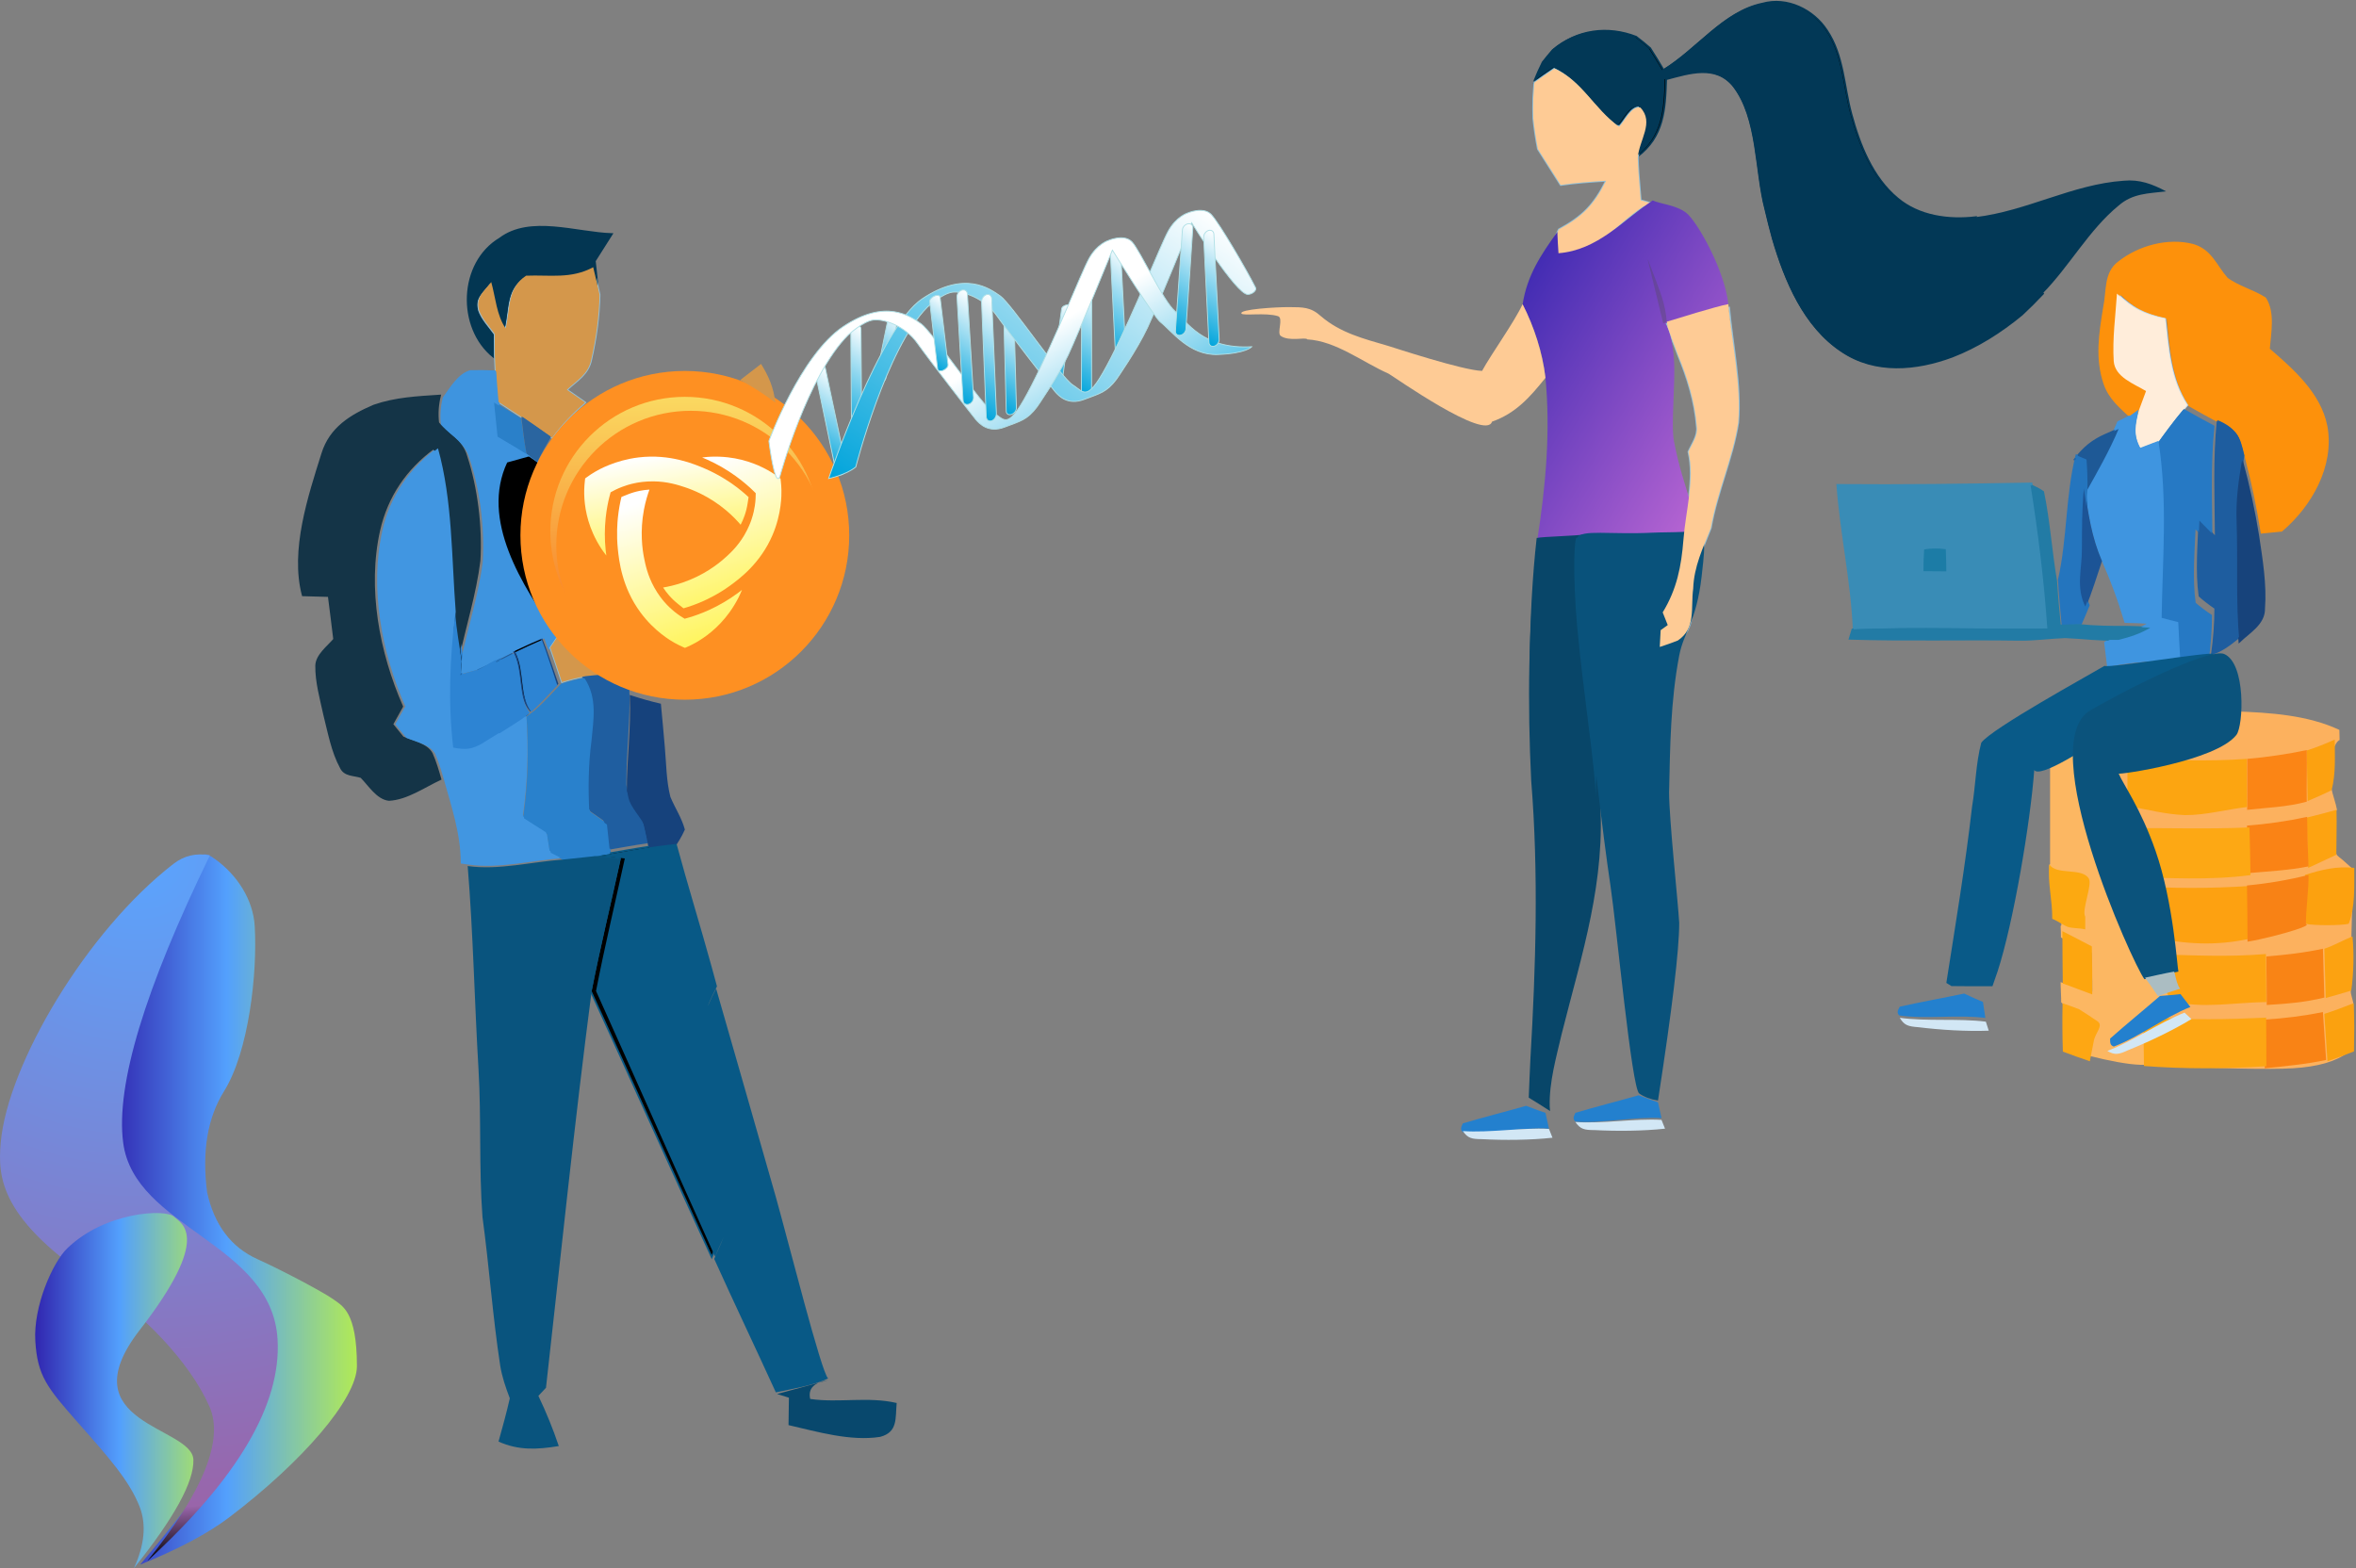 <?xml version="1.0" encoding="UTF-8"?>
<svg width="1340px" height="892px" viewBox="0 0 1340 892" version="1.1" xmlns="http://www.w3.org/2000/svg" xmlns:xlink="http://www.w3.org/1999/xlink">
    <rect x="0" y="0" width="1340" height="892" fill="#808080" stroke="none"/>
    <!-- Generator: Sketch 53.2 (72643) - https://sketchapp.com -->
    <title>Untitled</title>
    <desc>Created with Sketch.</desc>
    <defs>
        <linearGradient x1="50%" y1="0%" x2="50%" y2="100%" id="linearGradient-1">
            <stop stop-color="#FAD961" offset="0%"></stop>
            <stop stop-color="#F76B1C" offset="100%"></stop>
        </linearGradient>
        <linearGradient x1="50%" y1="-408.794%" x2="85.535%" y2="825.438%" id="linearGradient-2">
            <stop stop-color="#FFFFFF" offset="0%"></stop>
            <stop stop-color="#FFF019" offset="100%"></stop>
        </linearGradient>
        <linearGradient x1="50%" y1="1.11022302e-14%" x2="85.535%" y2="134.508%" id="linearGradient-3">
            <stop stop-color="#FFFFFF" offset="0%"></stop>
            <stop stop-color="#FFF019" offset="100%"></stop>
        </linearGradient>
        <linearGradient x1="50%" y1="0%" x2="85.535%" y2="134.508%" id="linearGradient-4">
            <stop stop-color="#FFFFFF" offset="0%"></stop>
            <stop stop-color="#FFF019" offset="100%"></stop>
        </linearGradient>
        <linearGradient x1="50%" y1="0%" x2="85.535%" y2="134.508%" id="linearGradient-5">
            <stop stop-color="#FFFFFF" offset="0%"></stop>
            <stop stop-color="#FFF019" offset="100%"></stop>
        </linearGradient>
        <linearGradient x1="-1.11022302e-14%" y1="0%" x2="102%" y2="101%" id="linearGradient-6">
            <stop stop-color="#3023AE" offset="0%"></stop>
            <stop stop-color="#C86DD7" offset="100%"></stop>
        </linearGradient>
        <linearGradient x1="0.258%" y1="49.75%" x2="101.258%" y2="49.75%" id="linearGradient-7">
            <stop stop-color="#3023AE" offset="0%"></stop>
            <stop stop-color="#53A0FD" offset="47.525%"></stop>
            <stop stop-color="#B4EC51" offset="100%"></stop>
        </linearGradient>
        <radialGradient cx="50%" cy="0%" fx="50%" fy="0%" r="254.43%" gradientTransform="translate(0.5,0),scale(1,0.393),rotate(90),translate(-0.5,-0)" id="radialGradient-8">
            <stop stop-color="#59A5FF" offset="0%"></stop>
            <stop stop-color="#9965AA" offset="92.592%"></stop>
            <stop stop-color="#000000" offset="100%"></stop>
        </radialGradient>
        <linearGradient x1="0.258%" y1="49.75%" x2="101.258%" y2="49.75%" id="linearGradient-9">
            <stop stop-color="#3023AE" offset="0%"></stop>
            <stop stop-color="#53A0FD" offset="47.525%"></stop>
            <stop stop-color="#B4EC51" offset="100%"></stop>
        </linearGradient>
        <linearGradient x1="50%" y1="0%" x2="50%" y2="100%" id="linearGradient-10">
            <stop stop-color="#FFFFFF" offset="0%"></stop>
            <stop stop-color="#00A4DB" offset="100%"></stop>
        </linearGradient>
        <linearGradient x1="50%" y1="0%" x2="50%" y2="100%" id="linearGradient-11">
            <stop stop-color="#FFFFFF" offset="0%"></stop>
            <stop stop-color="#00A4DB" offset="100%"></stop>
        </linearGradient>
        <linearGradient x1="50%" y1="0%" x2="50%" y2="100%" id="linearGradient-12">
            <stop stop-color="#FFFFFF" offset="0%"></stop>
            <stop stop-color="#00A4DB" offset="100%"></stop>
        </linearGradient>
        <linearGradient x1="50%" y1="0%" x2="50%" y2="100%" id="linearGradient-13">
            <stop stop-color="#FFFFFF" offset="0%"></stop>
            <stop stop-color="#00A4DB" offset="100%"></stop>
        </linearGradient>
        <linearGradient x1="50%" y1="0%" x2="50%" y2="100%" id="linearGradient-14">
            <stop stop-color="#FFFFFF" offset="0%"></stop>
            <stop stop-color="#00A4DB" offset="100%"></stop>
        </linearGradient>
        <linearGradient x1="50%" y1="0%" x2="50%" y2="100%" id="linearGradient-15">
            <stop stop-color="#FFFFFF" offset="0%"></stop>
            <stop stop-color="#00A4DB" offset="100%"></stop>
        </linearGradient>
        <linearGradient x1="50%" y1="0%" x2="50%" y2="100%" id="linearGradient-16">
            <stop stop-color="#FFFFFF" offset="0%"></stop>
            <stop stop-color="#00A4DB" offset="100%"></stop>
        </linearGradient>
        <linearGradient x1="50%" y1="0%" x2="50%" y2="100%" id="linearGradient-17">
            <stop stop-color="#FFFFFF" offset="0%"></stop>
            <stop stop-color="#00A4DB" offset="100%"></stop>
        </linearGradient>
        <linearGradient x1="50%" y1="31.835%" x2="95.485%" y2="56.624%" id="linearGradient-18">
            <stop stop-color="#FFFFFF" offset="0%"></stop>
            <stop stop-color="#00A4DB" offset="100%"></stop>
        </linearGradient>
        <linearGradient x1="50%" y1="0%" x2="50%" y2="100%" id="linearGradient-19">
            <stop stop-color="#FFFFFF" offset="0%"></stop>
            <stop stop-color="#00A4DB" offset="100%"></stop>
        </linearGradient>
        <linearGradient x1="50%" y1="0%" x2="50%" y2="100%" id="linearGradient-20">
            <stop stop-color="#FFFFFF" offset="0%"></stop>
            <stop stop-color="#00A4DB" offset="100%"></stop>
        </linearGradient>
        <linearGradient x1="50%" y1="0%" x2="50%" y2="100%" id="linearGradient-21">
            <stop stop-color="#FFFFFF" offset="0%"></stop>
            <stop stop-color="#00A4DB" offset="100%"></stop>
        </linearGradient>
        <linearGradient x1="50%" y1="0%" x2="50%" y2="100%" id="linearGradient-22">
            <stop stop-color="#FFFFFF" offset="0%"></stop>
            <stop stop-color="#00A4DB" offset="100%"></stop>
        </linearGradient>
    </defs>
    <g id="Page-1" stroke="none" stroke-width="1" fill="none" fill-rule="evenodd">
        <g id="Group" transform="translate(-0, 1)" fill-rule="nonzero">
            <g id="Group-9" transform="translate(1165, 403.653)">
                <path d="M103.831,1.232 L106.217,2.84217094e-14 C125.835,0.666 147.575,2.065 165.536,10.526 L165.669,16.288 C160.234,18.62 156.294,45.898 161,43.733 C161.729,47.497 163.537,52.236 164.2,56 C163.225,56.268 160.082,66.915 163.813,81 C164.139,82.231 166.382,83.505 168,85 C169.084,86.002 170.938,87.669 173.563,90 C172.431,120.706 171.91,143.706 172,159 C172.015,161.523 173.553,164.675 173.563,167 C173.597,174.848 173.076,183.848 172,194 L170.195,194.107 C163.495,199.203 153.122,202.167 139.077,203 C125.032,203.833 96.673,203.167 54,201 C48.36,126.23 45.418,90.23 45.174,93 C39.408,79.177 33.841,65.253 28.107,51.396 C24.495,42.536 20.419,33.409 18,24.183 C27.345,22.717 36.724,21.418 46.036,19.686 C66.88,15.955 86.267,14.556 103.831,1.232 Z" id="p190" fill="#FCB15E"></path>
                <path d="M162.917,16 C162.917,25.927 163.584,35.143 161.138,44.833 C156.626,47.036 152.083,49.103 147.477,51 C147.318,41.411 147.191,31.823 147,22.234 C152.433,20.506 157.707,18.372 162.917,16 Z" id="p194" fill="#FCA110"></path>
                <path d="M147,22 C147.195,31.443 146.837,41.91 147,51.354 C135.946,54.39 124.412,54.732 113.098,56 C113.098,46.79 113.163,36.176 113.098,27 C124.022,26.099 136.271,24.269 147,22 Z" id="p197" fill="#FB8515"></path>
                <path d="M45.054,27 C67.714,27.563 90.21,28.656 112.902,27 C112.967,36.109 113,45.252 113,54.395 C101.361,55.753 89.428,59.065 77.755,58.999 C66.801,58.568 55.781,55.786 45.021,53.699 C44.989,44.788 44.989,35.911 45.054,27 Z" id="p198" fill="#FCA511"></path>
                <path d="M163.917,56 C164.151,64.53 163.816,72.994 163.816,81.557 C158.423,83.961 153.197,86.629 147.804,89 C147.402,79.449 147.1,69.931 147,60.413 C152.661,59.063 158.289,57.515 163.917,56 Z" id="p203" fill="#FDA311"></path>
                <path d="M147.192,60 C147.293,69.379 147.596,78.759 148,88.17 C136.85,90.41 124.959,90.994 113.606,92 C113.472,82.978 113.269,73.955 113,64.966 C124.487,64.089 135.94,62.434 147.192,60 Z" id="p205" fill="#FA8315"></path>
                <path d="M46.252,66.391 C69.002,66.293 91.653,67.009 114.404,66 C114.669,75.019 114.868,84.07 115,93.121 C91.422,96.247 68.141,94.619 44.497,94.228 L44,92.893 C44.795,84.07 45.656,75.247 46.252,66.391 Z" id="p207" fill="#FDA814"></path>
                <path d="M174,89 C173.932,98.94 174.692,111.401 170.842,120.809 C166.991,121.839 150.737,121.872 146.477,120.842 C146.341,112.531 146.204,101.311 146,93 C155.61,90.008 163.845,87.936 174,89 Z" id="p210" fill="#FCA10F"></path>
                <path d="M47,99 C69.491,100.917 92.179,100.752 114.703,99.297 C114.868,109.278 114.967,119.225 115,129.205 C95.284,133.568 78.242,132.444 58.658,128.445 C54.959,118.564 50.732,108.881 47,99 Z" id="p212" fill="#FDA111"></path>
                <path d="M1,22 C3.321,25.331 20.697,19.833 29.826,33 C46.965,57.722 59.903,106.895 64.497,113 C67.143,133.219 69.311,144.552 71,147 C73.534,150.671 62.128,198.231 64.497,202 C65.141,197.13 64.192,196.13 61.651,199 C58.045,203.073 41.495,201.073 12,193 C11.014,175.429 9.457,166.286 7.329,165.571 C7.395,163.102 6.967,156.469 7,154 C12.758,156.079 19.209,157.286 25,159.366 C25.066,150.301 24.736,146.305 24.539,137.241 C18.78,134.349 13.022,131.393 7.197,128.599 C7.197,126.649 7.132,123.949 7,122 C9.764,122.845 -1.764,86.253 1,87 L1,22 Z" id="p216" fill="#FCB762"></path>
                <path d="M148,93 C148.199,101.341 146.415,112.649 146.548,120.99 C148.118,121.383 145.537,122.616 141.036,124.109 C133.673,126.553 121.17,129.695 113.298,131 C113.265,120.924 113.166,109.076 113,99 C124.227,97.999 137.071,95.836 148,93 Z" id="p211" fill="#F88215"></path>
                <path d="M173,128 C173.965,137.685 173.661,149.21 172.31,158.799 C167.485,160.242 162.693,161.717 157.804,163 C157.547,154.085 157.289,143.948 157,135 C162.564,133.172 167.5,130.149 173,128 Z" id="p219" fill="#FCA211"></path>
                <path d="M156.19,135 C156.481,144.271 156.741,153.542 157,162.78 C146.14,165.471 135.346,166.335 124.227,167 C124.194,157.795 124.13,148.591 124,139.386 C134.827,138.489 145.557,137.326 156.19,135 Z" id="p221" fill="#F98415"></path>
                <path d="M56.23,139.053 L61.09,138.099 C82.027,138.79 102.83,139.776 123.767,138 C123.9,147.112 123.967,156.225 124,165.337 C105.826,165.534 87.286,169.35 70.144,164.712 C67.048,159.383 63.853,154.185 59.659,149.547 C57.795,147.54 55.931,145.5 54,143.527 C54.732,142.013 55.465,140.533 56.23,139.053 Z" id="p223" fill="#FDA312"></path>
                <path d="M173.626,166 C174.185,175.158 173.988,184.25 173.856,193.407 C168.862,195.37 163.867,197.299 158.774,199 C158.15,190.006 157.559,181.045 157,172.051 C162.652,170.284 168.106,168.126 173.626,166 Z" id="p230" fill="#FBA10F"></path>
                <path d="M156.177,171 C156.751,180.1 157.359,189.168 158,198.268 C146.525,200.717 134.712,201.809 123.101,203 C123.101,193.767 123.101,184.535 123,175.302 C134.172,174.607 145.242,173.283 156.177,171 Z" id="p231" fill="#F98315"></path>
                <path d="M59.121,174 C80.736,175.618 102.285,175.189 123.9,174.198 C124,183.412 124,192.626 124,201.84 C100.888,203.359 77.477,203.458 54.399,201.708 C54.299,193.716 54.2,185.757 54,177.798 C55.729,176.543 57.425,175.255 59.121,174 Z" id="p233" fill="#FDA613"></path>
                <path d="M0.569,87 C4.522,93.399 18.947,88.667 23,95 C25.259,98.544 18.774,113.187 21,116.763 L21,124 C18.209,123.245 13.924,123.458 11.133,122.604 C7.777,121.259 5.618,119.28 2.229,118 C2.395,107.434 -0.495,97.534 0.569,87 Z" id="p209" fill="#FCA911"></path>
                <path d="M8.004,125 C13.631,127.807 19.194,130.777 24.758,133.682 C24.949,142.788 25.044,151.894 24.98,161 C19.385,158.911 13.79,156.822 8.226,154.733 C8.163,144.811 7.972,134.922 8.004,125 Z" id="p218" fill="#FDA60F"></path>
                <path d="M8.111,166 C11.243,167.058 14.342,168.213 17.442,169.367 C21.026,171.58 24.513,173.953 28,176.294 C31.487,178.636 26.741,183.061 25.966,187.038 C25.191,191.015 24.384,194.991 23.609,199 C18.443,197.3 13.341,195.408 8.272,193.516 C7.982,184.344 7.917,175.172 8.111,166 Z" id="p229" fill="#FEA713"></path>
            </g>
            <g id="Group-5" transform="translate(170, 128)">
                <path d="M178,4.142 C174.771,9.236 171.505,14.329 168.313,19.422 C169.129,26.152 169.835,32.881 170.131,39.647 C169.018,34.442 167.756,29.275 166.531,24.07 C153.875,30.873 141.961,28.308 128.413,28.866 C117.613,36.004 119.543,47.418 116.833,58.72 C111.711,51.433 111.043,40.986 108.631,32.472 C104.511,37.863 99.76,40.837 101.69,48.31 C103.434,53.292 107.554,57.493 110.598,61.768 C110.635,65.858 110.635,69.91 110.672,74 C89.998,57.381 91.149,20.538 114.272,6.708 C131.494,-6.305 157.809,3.51 178,4.142 Z" id="p82" stroke="#033652" fill="#000000"></path>
                <path d="M129.212,27.818 C142.782,27.258 154.716,29.835 167.394,23 C168.621,28.229 169.885,33.421 171,38.65 C170.777,50.789 168.992,63.638 166.278,75.478 C164.605,83.882 158.211,87.281 152.411,92.697 C155.869,95.087 159.363,97.515 162.821,99.943 C155.869,105.956 149.4,112.492 144.009,120 C138.692,116.302 133.339,112.642 127.948,109.056 C123.041,105.807 118.133,102.632 113.226,99.42 C112.705,93.332 112.185,87.243 111.813,81.118 C111.664,78.466 111.515,75.814 111.441,73.162 C111.404,69.054 111.404,64.982 111.367,60.874 C108.318,56.578 104.191,52.358 102.444,47.353 C100.511,39.845 105.27,36.857 109.396,31.441 C111.813,39.995 112.482,50.49 117.613,57.811 C120.327,46.456 118.393,34.99 129.212,27.818 Z" id="p89" stroke="#93C0D7" fill="#000000"></path>
                <path d="M97.696,82.035 C102.529,81.96 107.362,81.998 112.195,82.221 C112.57,88.32 113.094,94.382 113.619,100.444 C114.256,107.138 114.893,113.832 115.604,120.526 C120.924,123.799 126.282,126.997 131.452,130.456 L136.997,134.361 C121.786,166.865 126.432,203.571 147,232.616 C145.389,234.959 143.778,237.339 142.167,239.719 L139.807,233.508 C134.637,235.665 129.541,237.971 124.484,240.389 C120.999,242.099 117.515,243.81 114.031,245.521 C109.722,247.678 105.489,249.798 101.068,251.657 C98.108,252.475 95.111,253.256 92.151,254 C92.339,251.397 92.563,248.831 92.751,246.227 C96.722,227.707 102.716,209.335 105.077,190.554 C106.238,171.588 103.541,149.571 97.471,131.534 C94.811,122.163 87.019,119.82 81.287,112.642 C80.687,107.659 81.024,102.526 82.336,97.283 C86.232,91.964 90.878,83.783 97.696,82.035 Z" id="p95" stroke="#3E94DF" fill="#000000"></path>
                <path d="M80.263,96 C78.967,101.278 78.633,106.444 79.226,111.461 C84.891,118.686 92.593,121.044 95.222,130.478 C101.221,148.633 103.887,170.795 102.739,189.887 C100.406,208.791 94.482,227.284 90.557,245.927 C89.187,236.905 87.594,228.07 86.817,218.936 C84.447,188.202 85.039,155.671 76.745,125.873 C60.859,137.553 50.158,153.163 45.715,172.592 C38.309,205.609 45.307,242.296 58.749,272.88 C56.897,276.249 55.009,279.618 53.12,282.987 C55.12,285.458 57.12,287.929 59.119,290.399 C64.414,292.646 72.635,294.18 75.597,299.646 C77.671,304.288 79.115,309.267 80.522,314.171 C71.45,318.363 61.341,325.551 51.232,326 C44.567,325.326 39.864,317.465 35.421,313.01 C31.162,311.625 25.978,312.261 23.831,307.619 C18.906,298.598 16.943,287.592 14.425,277.672 C12.463,268.575 9.685,258.917 9.834,249.595 C10.019,243.643 16.462,238.889 20.054,234.659 C19.091,226.461 18.017,218.225 16.98,210.027 C12.055,209.877 7.13,209.727 2.206,209.615 C-4.534,184.047 5.612,153.537 13.314,129.018 C17.869,114.381 29.496,107.343 42.678,101.69 C54.972,97.423 67.414,96.861 80.263,96 Z" id="p97" stroke="#143447" fill="#000000"></path>
                <path d="M266,115.954 C249.74,106.484 232.201,100.607 213.118,103.227 C186.281,105.548 162.419,124.825 153.686,149.942 C150.035,159.637 148.906,169.706 148.266,180 C138.894,148.67 159.821,115.168 188.352,102.179 C212.365,91.586 249.063,93.645 266,115.954 Z" id="p98" stroke="#FDB44C" fill="#000000"></path>
                <path d="M111,100 C115.992,103.09 120.983,106.145 125.975,109.271 C126.845,115.884 127.676,122.46 129,129 C123.782,125.658 118.374,122.568 113.004,119.405 C112.286,112.937 111.643,106.468 111,100 Z" id="p99" stroke="#2A80C9" fill="#000000"></path>
                <path d="M127,108 C132.37,111.67 137.704,115.416 143,119.2 C140.333,123.711 137.778,128.298 135.444,133 L129.963,128.986 C128.667,122.029 127.852,115.034 127,108 Z" id="p104" stroke="#2A65A0" fill="#000000"></path>
                <path d="M79.103,126 C87.413,155.762 86.82,188.253 89.194,218.95 C86.189,245.01 85.076,268.64 88.081,294.738 C95.575,296.159 98.766,295.748 105.481,291.896 C109.005,289.803 112.492,287.634 115.98,285.466 C120.32,282.811 124.624,280.044 128.89,277.277 C130.152,296.757 129.669,315.676 126.887,335.044 C131.413,337.923 135.939,340.802 140.428,343.681 C141.022,347.345 141.616,351.046 142.172,354.711 C144.806,356.019 147.403,357.328 150,358.636 C132.452,359.87 113.902,364.806 96.54,362.301 L92.57,361.74 C92.496,345.027 87.302,329.921 82.887,314.068 C81.477,309.17 80.03,304.198 77.953,299.561 C74.985,294.102 66.749,292.569 61.444,290.326 C59.44,287.858 57.437,285.391 55.433,282.923 C57.326,279.558 59.218,276.193 61.073,272.828 C47.605,242.281 40.594,205.639 48.014,172.662 C52.465,153.257 63.187,137.665 79.103,126 Z" id="p109" stroke="#4196E1" fill="#000000"></path>
                <path d="M89.707,220 C90.438,229.178 91.935,238.055 93.223,247.12 C93.049,249.753 92.84,252.349 92.666,254.982 C95.415,254.229 98.2,253.439 100.949,252.612 C106.657,267.093 106.762,278.002 104.987,293.386 C98.687,297.26 95.694,297.674 88.663,296.245 C85.844,269.99 86.888,246.217 89.707,220 Z" id="p126" stroke="#2D84D3" fill="#000000"></path>
                <path d="M158.902,216 C157.995,220.9 157.051,225.8 156.107,230.663 C164.001,230.397 171.857,230.131 179.752,229.941 L181.187,234.575 C181.829,238.26 182.433,241.982 183,245.667 C179.563,248.706 176.126,251.707 172.688,254.746 C169.478,254.936 166.229,255.239 163.019,255.619 C158.524,256.417 154.029,257.557 149.61,259 C147.419,252.428 145.304,245.819 143,239.323 C144.624,236.892 146.248,234.461 147.873,232.068 C151.499,226.674 155.162,221.318 158.902,216 Z" id="p127" stroke="#92C0D6" fill="#000000"></path>
                <path d="M137.804,234 L140.238,240.299 C142.595,246.749 144.759,253.312 147,259.837 C141.9,264.967 137.07,270.285 131.544,275 C124.241,266.212 127.719,251.464 122,240.978 C127.216,238.526 132.471,236.188 137.804,234 Z" id="p136" stroke="#184480" fill="#000000"></path>
                <path d="M121.078,243 C126.424,253.525 123.173,268.328 130,277.15 C128.519,278.361 127.002,279.573 125.485,280.709 C121.331,283.51 117.141,286.312 112.914,289 C113.781,275.219 114.034,261.779 111,248.225 C114.359,246.483 117.719,244.742 121.078,243 Z" id="p139" stroke="#205E9F" fill="#000000"></path>
                <path d="M114.508,246 C117.545,259.185 117.291,272.259 116.424,285.665 C113.026,287.801 109.628,289.938 106.193,292 C108.037,276.937 107.929,266.256 102,252.077 C106.266,250.235 110.351,248.136 114.508,246 Z" id="p141" stroke="#2573BD" fill="#000000"></path>
                <path d="M170.434,254 C176.146,256.557 181.674,259.448 187.423,261.932 C188.197,280.056 185.728,297.921 185.765,316.009 C185.544,323.83 191.588,328.722 194.904,335.394 C196.231,340.212 197.263,345.142 198,350.182 C190.408,351.294 182.927,352.703 175.299,354 C174.709,348.477 174.12,342.918 173.53,337.358 C170.213,335.023 166.896,332.725 163.543,330.39 C162.879,316.936 162.99,303.555 164.759,290.175 C165.938,277.87 168.113,265.898 161,254.852 C164.132,254.482 167.302,254.185 170.434,254 Z" id="p142" stroke="#1F5EA0" fill="#000000"></path>
                <path d="M149.461,260.32 C153.797,258.903 158.208,257.783 162.619,257 C169.772,268.117 167.585,280.167 166.399,292.552 C164.62,306.019 164.509,319.486 165.176,333.028 C168.549,335.378 171.885,337.691 175.221,340.042 C175.814,345.637 176.407,351.233 177,356.792 C174.368,357.239 171.7,357.687 169.031,358.06 C163.064,358.694 157.059,359.366 151.092,360 C148.497,358.694 145.902,357.389 143.271,356.083 C142.715,352.427 142.122,348.734 141.529,345.078 C137.044,342.205 132.522,339.333 128,336.46 C130.78,317.136 131.262,298.26 130.002,278.824 C131.558,277.704 133.115,276.511 134.635,275.317 C139.935,270.654 144.568,265.394 149.461,260.32 Z" id="p144" stroke="#2981CC" fill="#000000"></path>
                <path d="M188.718,267 C194.196,268.774 199.75,270.4 205.419,271.694 C206.142,279.751 206.979,287.845 207.625,295.939 C208.462,305.401 208.462,315.269 210.821,324.472 C213.446,330.792 217.174,336.225 219,342.84 C217.364,346.536 215.196,349.937 213.027,353.374 C208.576,353.854 204.087,354.409 199.636,355 C198.875,349.974 197.81,345.058 196.441,340.253 C193.017,333.601 186.778,328.722 187.006,320.924 C186.968,302.887 189.517,285.073 188.718,267 Z" id="p146" stroke="#16427C" fill="#000000"></path>
                <path d="M199.219,352.649 C203.641,352.049 208.1,351.487 212.522,351 C218.947,374.418 226.278,397.648 232.817,421.065 C233.875,424.737 234.857,428.447 235.878,432.118 C233.988,435.64 232.25,439.237 230.738,442.909 C232.514,451.752 237.881,460.032 237.314,469.062 C237.011,481.052 234.857,492.03 237.427,504.057 C239.997,515.785 238.334,527.325 239.468,539.127 C240.148,547.82 241.962,556.625 242,565.355 C241.622,572.437 237.389,579.518 234.782,586 C211.653,535.643 189.053,485.098 166,434.779 C170.951,409.525 177.111,384.459 182.629,359.318 C177.716,358.756 172.765,358.231 167.814,357.782 C170.535,357.407 173.256,356.957 175.939,356.508 C183.762,355.196 191.434,353.773 199.219,352.649 Z" id="p172" stroke="#085986" fill="#000000"></path>
                <path d="M178,4.142 C174.771,9.236 171.505,14.329 168.313,19.422 C169.129,26.152 169.835,32.881 170.131,39.647 C169.018,34.442 167.756,29.275 166.531,24.07 C153.875,30.873 141.961,28.308 128.413,28.866 C117.613,36.004 119.543,47.418 116.833,58.72 C111.711,51.433 111.043,40.986 108.631,32.472 C104.511,37.863 99.76,40.837 101.69,48.31 C103.434,53.292 107.554,57.493 110.598,61.768 C110.635,65.858 110.635,69.91 110.672,74 C89.998,57.381 91.149,20.538 114.272,6.708 C131.494,-6.305 157.809,3.51 178,4.142 Z" id="p82" fill="#033652"></path>
                <path d="M129.212,27.818 C142.782,27.258 154.716,29.835 167.394,23 C168.621,28.229 169.885,33.421 171,38.65 C170.777,50.789 168.992,63.638 166.278,75.478 C164.605,83.882 158.211,87.281 152.411,92.697 C155.869,95.087 159.363,97.515 162.821,99.943 C155.869,105.956 149.4,112.492 144.009,120 C138.692,116.302 133.339,112.642 127.948,109.056 C123.041,105.807 118.133,102.632 113.226,99.42 C112.705,93.332 112.185,87.243 111.813,81.118 C111.664,78.466 111.515,75.814 111.441,73.162 C111.404,69.054 111.404,64.982 111.367,60.874 C108.318,56.578 104.191,52.358 102.444,47.353 C100.511,39.845 105.27,36.857 109.396,31.441 C111.813,39.995 112.482,50.49 117.613,57.811 C120.327,46.456 118.393,34.99 129.212,27.818 Z" id="p89" fill="#D4974B"></path>
                <path d="M97.696,82.035 C102.529,81.96 107.362,81.998 112.195,82.221 C112.57,88.32 113.094,94.382 113.619,100.444 C114.256,107.138 114.893,113.832 115.604,120.526 C120.924,123.799 126.282,126.997 131.452,130.456 L118.465,134.066 C103.254,166.569 126.432,203.571 147,232.616 C145.389,234.959 143.778,237.339 142.167,239.719 L139.807,233.508 C134.637,235.665 129.541,237.971 124.484,240.389 C120.999,242.099 117.515,243.81 114.031,245.521 C109.722,247.678 105.489,249.798 101.068,251.657 C98.108,252.475 95.111,253.256 92.151,254 C92.339,251.397 92.563,248.831 92.751,246.227 C96.722,227.707 102.716,209.335 105.077,190.554 C106.238,171.588 103.541,149.571 97.471,131.534 C94.811,122.163 87.019,119.82 81.287,112.642 C80.687,107.659 81.024,102.526 82.336,97.283 C86.232,91.964 90.878,83.783 97.696,82.035 Z" id="p95" fill="#3E94DF"></path>
                <path d="M80.263,96 C78.967,101.278 78.633,106.444 79.226,111.461 C84.891,118.686 92.593,121.044 95.222,130.478 C101.221,148.633 103.887,170.795 102.739,189.887 C100.406,208.791 94.482,227.284 90.557,245.927 C89.187,236.905 87.594,228.07 86.817,218.936 C84.447,188.202 85.039,155.671 76.745,125.873 C60.859,137.553 50.158,153.163 45.715,172.592 C38.309,205.609 45.307,242.296 58.749,272.88 C56.897,276.249 55.009,279.618 53.12,282.987 C55.12,285.458 57.12,287.929 59.119,290.399 C64.414,292.646 72.635,294.18 75.597,299.646 C77.671,304.288 79.115,309.267 80.522,314.171 C71.45,318.363 61.341,325.551 51.232,326 C44.567,325.326 39.864,317.465 35.421,313.01 C31.162,311.625 25.978,312.261 23.831,307.619 C18.906,298.598 16.943,287.592 14.425,277.672 C12.463,268.575 9.685,258.917 9.834,249.595 C10.019,243.643 16.462,238.889 20.054,234.659 C19.091,226.461 18.017,218.225 16.98,210.027 C12.055,209.877 7.13,209.727 2.206,209.615 C-4.534,184.047 5.612,153.537 13.314,129.018 C17.869,114.381 29.496,107.343 42.678,101.69 C54.972,97.423 67.414,96.861 80.263,96 Z" id="p97" fill="#143447"></path>
                <path d="M266,115.954 C249.74,106.484 232.201,100.607 213.118,103.227 C186.281,105.548 162.419,124.825 153.686,149.942 C150.035,159.637 148.906,169.706 148.266,180 C138.894,148.67 159.821,115.168 188.352,102.179 C212.365,91.586 249.063,93.645 266,115.954 Z" id="p98" fill="#FDB44C"></path>
                <path d="M111,100 C115.992,103.09 120.983,106.145 125.975,109.271 C126.845,115.884 127.676,122.46 129,129 C123.782,125.658 118.374,122.568 113.004,119.405 C112.286,112.937 111.643,106.468 111,100 Z" id="p99" fill="#2A80C9"></path>
                <path d="M127,108 C132.37,111.67 137.704,115.416 143,119.2 C140.333,123.711 137.778,128.298 135.444,133 L129.963,128.986 C128.667,122.029 127.852,115.034 127,108 Z" id="p104" fill="#2A65A0"></path>
                <path d="M79.103,126 C87.413,155.762 86.82,188.253 89.194,218.95 C86.189,245.01 85.076,268.64 88.081,294.738 C95.575,296.159 98.766,295.748 105.481,291.896 C109.005,289.803 112.492,287.634 115.98,285.466 C120.32,282.811 124.624,280.044 128.89,277.277 C130.152,296.757 129.669,315.676 126.887,335.044 C131.413,337.923 135.939,340.802 140.428,343.681 C141.022,347.345 141.616,351.046 142.172,354.711 C144.806,356.019 147.403,357.328 150,358.636 C132.452,359.87 113.902,364.806 96.54,362.301 L92.57,361.74 C92.496,345.027 87.302,329.921 82.887,314.068 C81.477,309.17 80.03,304.198 77.953,299.561 C74.985,294.102 66.749,292.569 61.444,290.326 C59.44,287.858 57.437,285.391 55.433,282.923 C57.326,279.558 59.218,276.193 61.073,272.828 C47.605,242.281 40.594,205.639 48.014,172.662 C52.465,153.257 63.187,137.665 79.103,126 Z" id="p109" fill="#4196E1"></path>
                <path d="M101.697,254.722 C101.418,254.002 101.124,253.274 100.815,252.537 C105.185,250.656 107.667,248.512 111.926,246.33 C112.025,246.758 112.122,247.186 112.217,247.613 L122.259,242.569 C127.741,253.026 124.407,267.733 131.407,276.497 C129.889,277.701 128.333,278.904 126.778,280.033 C122.519,282.816 118.222,285.6 113.889,288.27 C113.897,288.145 113.905,288.019 113.913,287.893 C111.004,289.714 108.091,291.526 105.153,293.286 C105.148,293.319 105.144,293.353 105.14,293.386 C98.437,297.26 95.251,297.674 87.77,296.245 C84.77,269.99 85.881,246.217 88.881,220 C89.659,229.178 91.251,238.055 92.622,247.12 C92.437,249.753 92.214,252.349 92.029,254.982 C94.955,254.229 97.918,253.439 100.844,252.612 C101.143,253.324 101.427,254.027 101.697,254.722 Z M138.185,235.046 L140.519,241.327 C142.778,247.76 144.852,254.305 147,260.812 C142.111,265.927 137.481,271.231 132.185,275.933 C125.185,267.169 128.519,252.461 123.037,242.005 C128.037,239.56 133.074,237.227 138.185,235.046 Z" id="Combined-Shape" fill="#2D84D3"></path>
                <path d="M170.434,254 C176.146,256.557 181.674,259.448 187.423,261.932 C188.197,280.056 185.728,297.921 185.765,316.009 C185.544,323.83 191.588,328.722 194.904,335.394 C196.231,340.212 197.263,345.142 198,350.182 C190.408,351.294 182.927,352.703 175.299,354 C174.709,348.477 174.12,342.918 173.53,337.358 C170.213,335.023 166.896,332.725 163.543,330.39 C162.879,316.936 162.99,303.555 164.759,290.175 C165.938,277.87 168.113,265.898 161,254.852 C164.132,254.482 167.302,254.185 170.434,254 Z" id="p142" fill="#1F5EA0"></path>
                <path d="M149.461,260.32 C153.797,258.903 158.208,257.783 162.619,257 C169.772,268.117 167.585,280.167 166.399,292.552 C164.62,306.019 164.509,319.486 165.176,333.028 C168.549,335.378 171.885,337.691 175.221,340.042 C175.814,345.637 176.407,351.233 177,356.792 C174.368,357.239 171.7,357.687 169.031,358.06 C163.064,358.694 157.059,359.366 151.092,360 C148.497,358.694 145.902,357.389 143.271,356.083 C142.715,352.427 142.122,348.734 141.529,345.078 C137.044,342.205 132.522,339.333 128,336.46 C130.78,317.136 131.262,298.26 130.002,278.824 C131.558,277.704 133.115,276.511 134.635,275.317 C139.935,270.654 144.568,265.394 149.461,260.32 Z" id="p144" fill="#2981CC"></path>
                <path d="M188.718,267 C194.196,268.774 199.75,270.4 205.419,271.694 C206.142,279.751 206.979,287.845 207.625,295.939 C208.462,305.401 208.462,315.269 210.821,324.472 C213.446,330.792 217.174,336.225 219,342.84 C217.364,346.536 215.196,349.937 213.027,353.374 C208.576,353.854 204.087,354.409 199.636,355 C198.875,349.974 197.81,345.058 196.441,340.253 C193.017,333.601 186.778,328.722 187.006,320.924 C186.968,302.887 189.517,285.073 188.718,267 Z" id="p146" fill="#16427C"></path>
                <path d="M232.747,442.924 C234.114,439.676 235.65,436.488 237.304,433.358 C248.651,472.853 259.998,512.348 271.27,551.88 C278.45,577.448 297.28,652.213 301,655.058 C293.039,659.026 280.013,661.091 271.27,663 C259.961,638.18 247.423,611.964 236.225,587.107 C237.821,583.081 240.034,578.825 241.57,574.481 C240.078,578.37 238.144,582.177 236.709,585.796 C213.941,535.483 191.694,484.982 169,434.706 C173.874,409.474 179.938,384.43 185.369,359.311 C180.533,358.749 175.659,358.225 170.786,357.776 C173.464,357.401 176.143,356.952 178.784,356.503 C186.485,355.193 194.037,353.77 201.701,352.647 C206.054,352.048 210.444,351.487 214.797,351 C221.121,374.397 228.338,397.607 234.774,421.005 C235.816,424.673 236.783,428.379 237.788,432.048 C235.928,435.567 234.216,439.161 232.728,442.83 C232.734,442.861 232.741,442.892 232.747,442.924 Z" id="Combined-Shape" fill="#085986"></path>
                <path d="M150.107,359.948 C156.153,359.311 162.236,358.637 168.281,358 C173.2,358.449 178.119,358.974 183,359.536 C177.518,384.667 171.397,409.723 166.479,434.966 C156.716,509.909 148.981,585.227 140.533,660.396 C139.106,661.931 137.641,663.467 136.215,665.002 C140.683,674.328 144.513,683.729 147.817,693.542 C135.614,695.527 125.1,696.163 113.535,690.995 C115.826,682.83 118.079,674.665 119.956,666.388 C117.666,660.358 115.563,654.291 114.511,647.886 C110.193,619.759 108.241,591.332 104.411,563.205 C102.346,535.265 103.81,507.25 102.158,479.273 C99.868,440.734 99.154,402.082 96,363.618 C113.573,366.127 132.347,361.184 150.107,359.948 Z" id="p173" fill="#09547E"></path>
                <path d="M301.232,656 C292.936,657.303 289.463,660.885 290.813,666.746 C307.012,669.114 323.58,665.243 340,669.039 C339.19,677.718 340.773,685.647 330.575,688.315 C313.787,690.945 294.937,685.421 278.48,681.626 C278.553,676.441 278.627,671.255 278.701,666.033 C276.455,665.356 274.209,664.642 272,663.928 L301.232,656 Z" id="p220" fill="#08486D"></path>
                <path d="M158.902,216 C157.995,220.9 157.051,225.8 156.107,230.663 C164.001,230.397 171.857,230.131 179.752,229.941 L181.187,234.575 C181.829,238.26 182.433,241.982 183,245.667 C179.563,248.706 176.126,251.707 172.688,254.746 C169.478,254.936 166.229,255.239 163.019,255.619 C158.524,256.417 154.029,257.557 149.61,259 C147.419,252.428 145.304,245.819 143,239.323 C144.624,236.892 146.248,234.461 147.873,232.068 C151.499,226.674 155.162,221.318 158.902,216 Z" id="p127" fill="#D4974B"></path>
                <g id="Group-4" transform="translate(126, 82)">
                    <circle id="Oval" fill="#FE9022" cx="93.5" cy="93.5" r="93.5"></circle>
                    <circle id="Oval" fill="url(#linearGradient-1)" cx="93.5" cy="91.233" r="76.5"></circle>
                    <circle id="Oval" fill="#FE9022" cx="96.9" cy="99.167" r="76.5"></circle>
                    <g id="21-Uniris-Logo-Icon-Blue-RGB" transform="translate(36.267, 48.733)">
                        <path d="M29.586,14.937 C30.805,14.704 34.578,14.03 39.387,14.076 C47.273,14.151 53.381,16.118 57.124,17.356 C61.45,18.785 71.037,22.417 80.733,30.576 C84.393,33.655 87.121,36.583 88.976,38.755 C89.841,37.088 90.585,35.377 91.189,33.664 C91.984,31.412 92.569,29.084 92.93,26.745 L93.5,23.047 C91.19,20.892 88.086,18.234 84.18,15.495 C82.321,14.192 76.408,10.154 68.843,6.897 C62.844,4.314 48.887,-1.694 30.939,0.456 C17.617,2.051 8.253,7.404 6.091,8.682 C4.514,9.615 2.985,10.618 1.545,11.663 L0.554,12.383 L0.407,13.574 C0.193,15.302 0.062,17.087 0.017,18.881 C-0.131,24.784 0.63,33.908 5.092,43.855 C6.38,46.727 7.924,49.55 9.682,52.247 C10.169,52.994 11.145,54.429 12.594,56.276 C12.445,55.231 12.315,54.185 12.207,53.153 C11.572,47.121 11.577,40.959 12.219,34.842 C12.75,29.78 13.633,25.714 14.267,23.147 C14.555,21.981 14.822,21.005 15.023,20.295 C16.742,19.314 18.92,18.216 21.53,17.219 C23.133,16.607 25.944,15.63 29.586,14.937 Z" id="Path" fill="url(#linearGradient-3)"></path>
                        <path d="M71.222,87.147 C66.541,89.295 62.558,90.625 60.006,91.398 C58.847,91.75 57.864,92.022 57.145,92.214 C55.448,91.233 53.424,89.914 51.278,88.171 C49.96,87.1 47.732,85.172 45.345,82.38 C44.547,81.446 42.113,78.53 39.802,74.348 C36.013,67.491 34.745,61.196 33.996,57.322 C33.13,52.845 31.615,42.684 34.001,30.098 C34.902,25.348 36.125,21.481 37.116,18.759 C35.236,18.869 33.379,19.107 31.587,19.466 C29.232,19.939 26.912,20.632 24.693,21.525 L21.184,22.936 C20.431,26.043 19.627,30.096 19.144,34.885 C18.914,37.163 18.278,44.356 19.132,52.575 C19.809,59.092 21.384,74.255 32.036,88.668 C39.942,99.366 49.195,104.707 51.369,105.918 C52.954,106.801 54.578,107.607 56.195,108.314 L57.307,108.8 L58.42,108.314 C60.034,107.609 61.658,106.803 63.246,105.918 C68.474,103.006 76.072,97.649 82.579,88.668 C84.458,86.075 86.169,83.286 87.665,80.377 C88.079,79.571 88.855,77.988 89.76,75.784 C88.92,76.451 88.07,77.103 87.222,77.727 C82.263,81.382 76.879,84.552 71.222,87.147 Z" id="Path" fill="url(#linearGradient-4)"></path>
                        <path d="M112.186,19.099 C112.142,17.282 112.013,15.47 111.802,13.712 L111.656,12.503 L110.68,11.773 C109.265,10.714 107.757,9.696 106.201,8.747 C101.078,5.626 92.671,1.644 81.717,0.399 C78.555,0.039 75.309,-0.078 72.069,0.051 C71.172,0.087 69.427,0.19 67.088,0.488 C68.081,0.891 69.066,1.311 70.027,1.742 C75.65,4.263 81.071,7.393 86.14,11.045 C90.334,14.067 93.478,16.882 95.425,18.725 C96.31,19.562 97.037,20.285 97.563,20.817 C97.58,22.779 97.473,25.192 97.065,27.922 C96.814,29.598 96.289,32.49 95.105,35.945 C94.709,37.101 93.444,40.659 91.034,44.733 C87.083,51.414 82.342,55.62 79.409,58.182 C76.019,61.143 68.099,67.469 56.14,71.59 C51.627,73.146 47.706,73.985 44.88,74.463 C45.921,76.047 47.06,77.548 48.271,78.933 C49.862,80.752 51.622,82.433 53.503,83.927 L56.478,86.29 C59.512,85.415 63.381,84.118 67.717,82.18 C69.78,81.258 76.248,78.268 82.842,73.475 C88.07,69.674 100.235,60.831 107.185,44.446 C112.344,32.285 112.246,21.59 112.186,19.099 Z" id="Path" fill="url(#linearGradient-5)"></path>
                    </g>
                </g>
            </g>
            <g id="Group-7" transform="translate(706, 0)">
                <g id="Group-6">
                    <path d="M296.482,1.052 C310.42,-2.844 325.403,4.496 333.069,16.255 C342.651,30.553 342.616,47.705 347.007,63.882 C351.676,81.242 358.993,99.959 373.21,111.787 C385.37,122.085 402.34,124.381 417.741,122.537 C417.114,124.45 416.521,126.399 415.929,128.312 C425.093,127.233 434.118,126.746 443.351,126.781 C437.567,128.034 431.783,129.182 425.999,130.33 C431.818,133.739 441.644,137.392 444.188,144.072 C445.094,150.264 443.595,157.013 442.968,163.171 C445.024,161.64 447.115,160.11 449.205,158.544 C451.47,161.049 453.735,163.554 456,166.024 C452.132,170.164 448.125,174.13 443.979,177.991 C431.922,187.906 418.856,196.256 404.256,201.892 C383.872,209.441 360.596,211.598 341.745,198.969 C320.246,184.81 309.479,158.718 302.51,134.957 C301.012,129.39 299.548,123.789 298.259,118.119 C292.475,96.132 294.252,66.247 280.14,48.053 C269.896,35.563 254.843,40.538 241.637,44.052 C241.114,61.551 240.313,76.684 225.26,88.061 C225.957,77.972 234.807,67.883 226.689,59.429 C221.462,58.663 218.047,67.256 214.737,70.387 C200.416,59.846 194.423,44.817 178.359,37.337 C174.526,39.912 170.763,42.591 167,45.304 C168.498,41.512 170.136,37.79 171.948,34.172 C173.83,31.771 175.746,29.44 177.732,27.144 C191.043,15.907 208.395,13.611 224.598,19.908 C227.351,21.96 229.964,24.152 232.542,26.379 C235.191,30.449 237.699,34.659 240.173,38.833 C259.895,26.761 274.425,5.609 296.482,1.052 Z" id="p83" stroke="#023856" fill="#000000"></path>
                    <path d="M178.144,38 C194.359,45.493 200.409,60.55 214.865,71.111 C218.207,67.974 221.654,59.365 226.93,60.132 C235.126,68.601 226.191,78.709 225.488,88.816 C225.593,91.744 225.734,94.637 225.945,97.564 C226.332,102.688 226.754,107.811 227.176,112.9 C229.427,113.562 231.714,114.19 234,114.817 L228.689,116.385 C211.594,127.713 202.343,143.257 179.727,145 C179.445,140.957 179.199,136.879 179.058,132.836 L180.571,129.525 C194.218,122.101 200.514,115.619 207.479,101.817 C198.826,102.374 190.244,102.932 181.661,104.221 C177.405,97.355 172.938,90.629 168.682,83.763 C167.556,77.977 166.677,72.121 166.079,66.301 C165.974,62.467 165.974,58.598 166.079,54.73 L166.677,45.981 C170.476,43.263 174.275,40.579 178.144,38 Z" id="p90" stroke="#91BFD6" fill="#000000"></path>
                    <path d="M277.444,174 C279.425,195.514 284.377,217.726 282.635,239.31 C279.493,259.778 270.58,278.851 267.028,299.354 C262.554,310.896 257.466,321.112 257.022,333.805 C255.519,344.823 258.764,356.295 248.279,363.339 C244.898,364.664 241.483,365.884 238,367 L238.512,357.446 L242.542,354.552 C241.586,352.146 240.63,349.74 239.673,347.334 C247.767,334.049 250.26,321.252 251.49,305.805 C252.685,289.835 258.012,271.668 254.324,256.012 C256.305,251.409 259.754,247.016 259.105,241.82 C257.978,227.384 253.778,213.925 248.279,200.64 C246.333,195.479 244.352,190.354 242.508,185.158 L241.961,183.24 C246.879,181.741 251.763,180.172 256.715,178.742 C263.579,176.929 270.477,175.255 277.444,174 Z" id="p120" stroke="#93C0D7" fill="#000000"></path>
                    <path d="M180.826,309 C181.38,333.491 185.499,357.286 189.792,381.324 C193.67,405.467 203.571,427.102 203.398,452.011 C207.068,500.227 193.22,541.302 181.726,587.044 C178.61,600.422 174.594,614.462 174.905,628.188 L175.044,630 C171.409,627.596 167.67,625.367 164,623.102 C164.312,615.856 164.554,608.574 164.935,601.328 C168.016,548.722 169.643,495.594 165.385,443.023 C163.238,399.092 163.688,355.126 168.605,311.404 C172.655,310.603 176.74,309.801 180.826,309 Z" id="p169" stroke="#084669" fill="#000000"></path>
                    <path d="M417.34,122.537 C446.714,119.128 472.7,103.785 501.9,101.802 C510.911,100.933 518.211,103.681 526,107.856 C515.906,109.073 506.964,108.934 498.966,115.962 C482.061,129.808 471.094,150.368 455.691,166.024 C451.814,170.164 447.797,174.13 443.64,177.991 C431.555,187.906 418.458,196.256 403.823,201.892 C383.39,209.441 360.058,211.598 341.163,198.969 C319.612,184.81 308.819,158.718 301.834,134.957 C300.332,129.39 298.865,123.789 297.573,118.119 C291.775,96.132 293.556,66.247 279.41,48.053 C269.142,35.563 254.053,40.538 240.815,44.052 C240.291,61.551 239.488,76.684 224.399,88.061 C225.098,77.972 233.969,67.883 225.831,59.429 C220.592,58.663 217.169,67.256 213.851,70.387 C199.496,59.846 193.488,44.817 177.386,37.337 C173.544,39.912 169.772,42.591 166,45.304 C167.502,41.512 169.143,37.79 170.96,34.172 C172.846,31.771 174.767,29.44 176.758,27.144 C190.1,15.907 207.494,13.611 223.736,19.908 C226.495,21.96 229.114,24.152 231.699,26.379 C234.354,30.449 236.868,34.659 239.348,38.833 C259.117,26.761 273.682,5.609 295.791,1.052 C309.762,-2.844 324.781,4.496 332.466,16.255 C342.071,30.553 342.036,47.705 346.437,63.882 C351.117,81.242 358.452,99.959 372.702,111.787 C384.892,122.085 401.902,124.381 417.34,122.537 Z" id="Combined-Shape" fill="#023856"></path>
                    <path d="M178.144,38 C194.359,45.493 200.409,60.55 214.865,71.111 C218.207,67.974 221.654,59.365 226.93,60.132 C235.126,68.601 226.191,78.709 225.488,88.816 C225.593,91.744 225.734,94.637 225.945,97.564 C226.332,102.688 226.754,107.811 227.176,112.9 C229.427,113.562 231.714,114.19 234,114.817 L228.689,116.385 C211.594,127.713 202.343,143.257 179.727,145 C179.445,140.957 179.199,136.879 179.058,132.836 L180.571,129.525 C194.218,122.101 200.514,115.619 207.479,101.817 C198.826,102.374 190.244,102.932 181.661,104.221 C177.405,97.355 172.938,90.629 168.682,83.763 C167.556,77.977 166.677,72.121 166.079,66.301 C165.974,62.467 165.974,58.598 166.079,54.73 L166.677,45.981 C170.476,43.263 174.275,40.579 178.144,38 Z" id="p90" fill="#FECB95"></path>
                    <path d="M234,113 C238,115 247,115.478 253,120 C259,124.522 275.088,152.643 277,172.204 C271.958,173.626 246.007,181.509 241,183 C240.536,181.386 245.052,187.49 246.096,203.461 C247.004,217.346 244.275,240.477 246.096,250 C251.839,280.034 259.919,287.375 254.893,302 C246.722,301.48 176.517,305.006 168.38,305.978 C173.144,275.109 175.995,244.345 172.935,213.131 C171.197,198.633 166.572,185.211 160,172.204 C162.504,155.764 170.293,144.076 179.751,130.931 C179.89,134.954 180.133,139.012 180.411,143.036 C202.77,141.302 217.101,124.272 234,113 Z" id="Combined-Shape" fill="url(#linearGradient-6)"></path>
                    <path d="M136.938,209.976 C142.085,200.516 155.549,181.805 160,172 C166.572,184.946 171.261,199.48 173,213.911 C164.306,224.751 156.204,234.073 142.607,238.837 C139.095,250.23 86.411,212.979 83.733,211.529 C68.988,205.004 53.757,192.921 37.552,192.058 C36.754,190.534 27.225,193.5 22.402,190.046 C20.103,188.4 24.156,179.875 20.864,178.836 C13.875,176.63 0.911,178.834 0.059,177.308 C-1.26,174.946 19.817,173.623 27.398,173.692 C34.979,173.761 39.465,173.588 45.272,178.836 C56.469,188.468 69.719,191.678 83.524,195.752 C86.376,196.581 125.602,209.596 136.938,209.976 Z" id="p110-path" fill="#FECB95"></path>
                    <path d="M195,303 C199.085,302.199 190.707,361.962 195,386 C198.878,410.143 203.571,427.102 203.398,452.011 C207.068,500.227 193.22,541.302 181.726,587.044 C178.61,600.422 174.594,614.462 174.905,628.188 L175.044,630 C171.409,627.596 167.67,625.367 164,623.102 C164.312,615.856 164.554,608.574 164.935,601.328 C168.016,548.722 169.643,495.594 165.385,443.023 C163.238,399.092 163.084,348.722 168,305 C172.051,304.199 190.915,303.801 195,303 Z" id="p169" fill="#084669"></path>
                    <path d="M237,626 L239,635 C223.583,634.047 205.417,638.157 190,637 C189.333,636.333 189,635.667 189,635 C189,634.333 189.333,633.333 190,632 C201.349,628.597 214.616,625.267 226,622 C231.144,623.986 234.811,625.319 237,626 Z" id="p225" fill="#2380CE"></path>
                    <path d="M239,636 C239.643,637.556 240.393,639.475 241,641 C228.5,642.366 213.571,642.486 201,641.819 C195.071,641.787 192.857,641.342 190,637.213 C205.429,638.293 223.571,635.111 239,636 Z" id="p236" fill="#D2E7F5"></path>
                    <path d="M173,632 L175,641 C159.583,640.047 141.417,644.157 126,643 C125.333,642.333 125,641.667 125,641 C125,640.333 125.333,639.333 126,638 C137.349,634.597 150.616,631.267 162,628 C167.144,629.986 170.811,631.319 173,632 Z" id="p225" fill="#2380CE"></path>
                    <path d="M175,641.159 C175.643,642.715 176.393,644.634 177,646.159 C164.5,647.525 149.571,647.645 137,646.978 C131.071,646.946 128.857,646.501 126,642.372 C141.429,643.452 159.571,640.27 175,641.159 Z" id="p236" fill="#D2E7F5"></path>
                    <path d="M261.81,299 C262.362,310.61 264.835,301.088 261.81,327 C258.785,352.912 251.699,358.268 249.077,371.865 C244.108,398.013 243.901,423.359 243.314,449.751 C243.314,465 248.421,512.146 249.077,524 C249.077,539.333 245.051,573 237,625 C232.774,624.333 229.218,623 226.331,621 C222,618 213.382,525.522 210,503 C207.746,487.985 205.048,467.017 201.906,440.094 C201.699,445.556 201.584,449.647 201.561,452.366 C201.658,438.312 194.341,391.921 191,355 C188.416,326.435 189.299,302.46 191,305 C193.286,299.984 209.978,303.203 233.721,302 C243.316,301.514 260.509,302.321 261.81,299 Z" id="p166" fill="#09527B"></path>
                    <path d="M277,172 C278.981,193.514 284.377,217.726 282.635,239.31 C279.493,259.778 270.58,278.851 267.028,299.354 C262.554,310.896 257.466,321.112 257.022,333.805 C255.519,344.823 258.764,356.295 248.279,363.339 C244.898,364.664 241.483,365.884 238,367 L238.512,357.446 L242.542,354.552 C241.586,352.146 240.63,349.74 239.673,347.334 C247.767,334.049 250.26,321.252 251.49,305.805 C252.685,289.835 258.012,271.668 254.324,256.012 C256.305,251.409 259.754,247.016 259.105,241.82 C257.978,227.384 253.778,213.925 248.279,200.64 C246.333,195.479 244.352,190.354 242.508,185.158 L242,182 C246.918,180.501 270.033,173.255 277,172 Z" id="p120" fill="#FECB95"></path>
                    <path d="M421.63,567.291 L423.63,576.291 C408.213,575.338 390.047,579.448 374.63,578.291 C373.963,577.624 373.63,576.958 373.63,576.291 C373.63,575.624 373.963,574.624 374.63,573.291 C385.978,569.888 399.245,566.558 410.63,563.291 C415.774,565.277 419.441,566.611 421.63,567.291 Z" id="p225" fill="#2380CE" transform="translate(398.63, 570.895) rotate(4) translate(-398.63, -570.895) "></path>
                    <path d="M423.32,578.496 C423.963,580.052 424.713,581.971 425.32,583.496 C412.82,584.862 397.892,584.982 385.32,584.314 C379.392,584.283 377.177,583.838 374.32,579.709 C389.749,580.789 407.892,577.606 423.32,578.496 Z" id="p236" fill="#D2E7F5" transform="translate(399.82, 581.523) rotate(4) translate(-399.82, -581.523) "></path>
                    <path d="M537.871,573.853 L539.871,582.853 C524.454,581.9 506.288,586.01 490.871,584.853 C490.204,584.186 489.871,583.52 489.871,582.853 C489.871,582.186 490.204,581.186 490.871,579.853 C502.22,576.45 515.487,573.12 526.871,569.853 C532.016,571.839 535.682,573.173 537.871,573.853 Z" id="p225" fill="#2380CE" transform="translate(514.871, 577.457) rotate(-25) translate(-514.871, -577.457) "></path>
                    <path d="M539.957,584.637 C540.6,586.194 541.35,588.112 541.957,589.637 C529.457,591.003 514.529,591.123 501.957,590.456 C496.029,590.424 493.814,589.979 490.957,585.85 C506.386,586.93 524.529,583.748 539.957,584.637 Z" id="p236" fill="#D2E7F5" transform="translate(516.457, 587.664) rotate(-25) translate(-516.457, -587.664) "></path>
                </g>
                <path d="M231,146 L240,183 L242,182 C241.582,176.997 240.582,172.122 239,167.376 C237.418,162.63 234.751,155.505 231,146 Z" id="Path-4" fill-opacity="0.3" fill="#4A4A4A"></path>
            </g>
            <path d="M1247.199,138.251 C1257.655,141.307 1260.121,149.95 1266.664,157.442 C1273.175,162.174 1281.526,164.244 1288.333,168.615 C1293.626,176.6 1291.16,188.562 1290.47,197.566 C1304.181,209.429 1319.635,222.902 1323.252,241.568 C1327.296,264.078 1314.407,286.654 1297.671,300.883 C1293.856,301.277 1290.075,301.639 1286.294,302 C1284.025,287.607 1281.033,273.312 1277.285,259.214 C1274.654,248.239 1273.142,243.638 1262.258,239.07 C1256.471,236.014 1250.783,232.826 1245.095,229.606 C1235.56,214.523 1234.606,197.369 1232.765,180.149 C1220.632,177.586 1214.648,174.333 1205.836,165.822 C1205.014,178.605 1203.238,191.651 1204.027,204.467 C1204.718,213.635 1215.371,217.382 1222.079,221.555 C1220.763,225.203 1219.448,228.817 1218.133,232.465 L1212.346,236.638 C1206.033,230.756 1199.95,225.86 1196.958,217.414 C1191.96,202.791 1194.295,188.693 1196.695,173.873 C1198.701,164.639 1196.826,154.32 1205.112,148.109 C1216.522,139.138 1232.995,134.636 1247.199,138.251 Z" id="p116" stroke="#FD910B" fill="#000000"></path>
            <path d="M1204.042,166 C1213.011,174.467 1219.101,177.703 1231.45,180.253 C1233.324,197.382 1234.295,214.446 1244,229.45 C1238.311,236.021 1233.124,242.984 1228.003,250.012 C1224.489,251.352 1220.975,252.66 1217.428,254 C1213.144,246.416 1214.55,240.27 1216.558,232.294 C1217.897,228.666 1219.235,225.07 1220.574,221.441 C1213.747,217.29 1202.904,213.563 1202.201,204.443 C1201.398,191.694 1203.205,178.716 1204.042,166 Z" id="p122" stroke="#C3DAE7" fill="#000000"></path>
            <path d="M1241.774,232 C1247.483,235.229 1253.192,238.425 1259,241.489 C1256.657,263.926 1257.746,286.099 1257.878,308.602 C1254.677,305.406 1251.476,302.21 1248.275,299.014 C1247.747,313.214 1246.361,328.041 1248.341,342.142 C1251.245,344.646 1254.347,346.952 1257.581,349.094 C1257.581,357.957 1256.888,366.589 1255.634,375.353 C1249.859,376.012 1244.117,376.506 1238.342,377 C1237.946,370.081 1237.55,363.195 1237.253,356.276 C1234.085,355.453 1230.95,354.629 1227.815,353.805 C1228.343,319.705 1231.313,286.758 1226,252.724 C1231.049,245.64 1236.164,238.622 1241.774,232 Z" id="p149" stroke="#2679C4" fill="#000000"></path>
            <path d="M1210.503,236.167 L1216.323,232 C1214.339,240.005 1212.95,246.173 1217.183,253.785 C1220.688,252.44 1224.16,251.128 1227.633,249.782 C1232.957,283.674 1229.98,316.483 1229.451,350.44 C1232.593,351.261 1235.734,352.081 1238.909,352.901 C1239.206,359.791 1239.603,366.648 1240,373.538 C1236.462,373.8 1232.923,374.063 1229.352,374.325 C1219.333,375.014 1208.685,375.605 1198.93,378 C1198.367,373.472 1197.838,368.978 1197.276,364.483 C1199.723,363.039 1202.203,361.628 1204.716,360.283 C1211.066,358.676 1217.051,356.773 1222.672,353.36 C1218.043,353.032 1213.413,352.868 1208.784,352.803 C1204.981,340.171 1200.55,328.13 1195.094,316.122 C1189.737,303.031 1187.819,289.744 1186,275.8 L1186,275.144 C1192.647,263.3 1199.393,251.587 1204.716,239.054 C1206.701,238.135 1208.618,237.184 1210.503,236.167 Z" id="p150" stroke="#3F95E0" fill="#000000"></path>
            <path d="M1197.618,246.24 L1205,243 C1199.718,255.502 1193.025,267.185 1186.43,279 C1186.496,273.6 1186.332,268.135 1185.873,262.735 C1183.937,261.916 1182.001,261.131 1180,260.378 C1184.987,253.8 1190.007,249.578 1197.618,246.24 Z" id="p152" stroke="#1E5996" fill="#000000"></path>
            <path d="M1261.353,238 C1271.962,242.55 1273.436,247.133 1276,258.066 C1274.077,269.458 1272.635,280.751 1273.084,292.339 C1273.853,315.122 1272.571,337.709 1274.59,360.361 L1273.084,361.703 C1268.436,365.566 1263.821,369.036 1258.084,371 C1259.302,362.293 1259.975,353.716 1259.975,344.911 C1256.835,342.783 1253.822,340.492 1251.002,338.004 C1249.079,323.993 1250.425,309.263 1250.937,295.154 C1254.046,298.33 1257.155,301.505 1260.264,304.68 C1260.136,282.322 1259.078,260.292 1261.353,238 Z" id="p153" stroke="#1E5D9F" fill="#000000"></path>
            <path d="M1181.002,258 C1182.951,258.758 1184.836,259.549 1186.722,260.373 C1187.169,265.811 1187.329,271.314 1187.265,276.752 L1187.265,277.411 C1186.274,288.682 1186.306,299.92 1186.274,311.223 C1186.306,322.626 1183.111,332.414 1188,343.322 C1186.562,346.816 1185.124,350.309 1183.59,353.769 C1180.075,353.835 1176.56,353.934 1173.045,354 C1172.246,345.596 1171.479,337.193 1171,328.756 C1176.305,305.423 1175.25,281.036 1181.002,258 Z" id="p158" stroke="#2475BE" fill="#000000"></path>
            <path d="M1275.164,261 C1279.019,275.14 1282.096,289.477 1284.429,303.914 C1286.424,317.329 1288.791,331.567 1287.743,345.114 C1287.946,353.815 1279.323,358.562 1273.676,364 C1271.546,341.192 1272.898,318.449 1272.087,295.509 C1271.614,283.841 1273.135,272.47 1275.164,261 Z" id="p159" stroke="#17437B" fill="#000000"></path>
            <path d="M1155.459,274 C1159.784,301.335 1163.118,328.869 1165,356.47 C1128.191,357.033 1091.085,355.41 1054.309,357 C1053.154,329.499 1047.014,302.329 1045,274.828 C1081.842,275.16 1118.651,274.663 1155.459,274 Z" id="p160-path" stroke="#398CB6" fill="#000000"></path>
            <path d="M1094.006,323.903 C1098.338,323.968 1102.669,324 1107,324 C1106.965,319.795 1106.861,315.591 1106.688,311.386 C1102.496,310.836 1098.372,310.869 1094.388,311.515 C1094.076,315.623 1093.972,319.763 1094.006,323.903 Z" id="p160-path" stroke="#398CB6" fill="#000000"></path>
            <path d="M1154.891,275 C1157.47,276.015 1159.85,277.26 1162.066,278.766 C1165.537,295.5 1166.595,312.758 1169.505,329.655 C1170.001,338.038 1170.794,346.389 1171.621,354.739 C1175.258,354.674 1178.894,354.576 1182.531,354.51 C1191.359,355.427 1200.22,355.591 1209.114,355.493 C1213.742,355.558 1218.371,355.722 1223,356.049 C1217.379,359.455 1211.395,361.354 1205.047,362.959 C1194.831,363.254 1184.78,361.878 1174.629,361.453 C1165.835,361.747 1157.106,363.09 1148.278,362.926 C1116.208,362.435 1084.071,363.352 1052,362.337 L1053.587,357.032 C1090.419,355.46 1127.581,357.064 1164.446,356.508 C1162.561,329.229 1159.222,302.016 1154.891,275 Z" id="p163" stroke="#227BA5" fill="#000000"></path>
            <path d="M1185.213,277 C1187.17,291.238 1189.235,304.805 1195,318.171 C1192.117,326.815 1189.413,335.491 1186.032,344 C1180.586,332.911 1184.145,322.962 1184.11,311.371 C1184.145,299.88 1184.11,288.457 1185.213,277 Z" id="p165" stroke="#1C5496" fill="#000000"></path>
            <path d="M1094.388,311.515 C1098.372,310.869 1102.496,310.836 1106.688,311.386 C1106.861,315.591 1106.965,319.795 1107,324 C1102.669,324 1098.338,323.968 1094.006,323.903 C1093.972,319.763 1094.076,315.623 1094.388,311.515 Z" id="p174" stroke="#1C7CA6" fill="#000000"></path>
            <path d="M432.866,206 C437.3,213.219 439.915,219.269 441,228 C434.652,223.256 427.954,218.856 421,215.178 C424.955,212.119 428.911,209.059 432.866,206 Z" id="p94" fill="#D4974B"></path>
            <path d="M1247.199,138.251 C1257.655,141.307 1260.121,149.95 1266.664,157.442 C1273.175,162.174 1281.526,164.244 1288.333,168.615 C1293.626,176.6 1291.16,188.562 1290.47,197.566 C1304.181,209.429 1319.635,222.902 1323.252,241.568 C1327.296,264.078 1314.407,286.654 1297.671,300.883 C1293.856,301.277 1290.075,301.639 1286.294,302 C1284.025,287.607 1281.033,273.312 1277.285,259.214 C1274.654,248.239 1273.142,243.638 1262.258,239.07 C1256.471,236.014 1250.783,232.826 1245.095,229.606 C1235.56,214.523 1234.606,197.369 1232.765,180.149 C1220.632,177.586 1214.648,174.333 1205.836,165.822 C1205.014,178.605 1203.238,191.651 1204.027,204.467 C1204.718,213.635 1215.371,217.382 1222.079,221.555 C1220.763,225.203 1219.448,228.817 1218.133,232.465 L1212.346,236.638 C1206.033,230.756 1199.95,225.86 1196.958,217.414 C1191.96,202.791 1194.295,188.693 1196.695,173.873 C1198.701,164.639 1196.826,154.32 1205.112,148.109 C1216.522,139.138 1232.995,134.636 1247.199,138.251 Z" id="p116" fill="#FD910B"></path>
            <path d="M1204.042,166 C1213.011,174.467 1219.101,177.703 1231.45,180.253 C1233.324,197.382 1234.295,214.446 1244,229.45 C1238.311,236.021 1233.124,242.984 1228.003,250.012 C1224.489,251.352 1220.975,252.66 1217.428,254 C1213.144,246.416 1214.55,240.27 1216.558,232.294 C1217.897,228.666 1219.235,225.07 1220.574,221.441 C1213.747,217.29 1202.904,213.563 1202.201,204.443 C1201.398,191.694 1203.205,178.716 1204.042,166 Z" id="p122" fill="#FFEDDA"></path>
            <path d="M1241.774,232 C1247.483,235.229 1253.192,238.425 1259,241.489 C1256.657,263.926 1257.746,286.099 1257.878,308.602 C1254.677,305.406 1251.476,302.21 1248.275,299.014 C1247.747,313.214 1246.361,328.041 1248.341,342.142 C1251.245,344.646 1254.347,346.952 1257.581,349.094 C1257.581,357.957 1256.888,366.589 1255.634,375.353 C1249.859,376.012 1244.117,376.506 1238.342,377 C1237.946,370.081 1237.55,363.195 1237.253,356.276 C1234.085,355.453 1230.95,354.629 1227.815,353.805 C1228.343,319.705 1231.313,286.758 1226,252.724 C1231.049,245.64 1236.164,238.622 1241.774,232 Z" id="p149" fill="#2679C4"></path>
            <path d="M1210.503,236.167 L1216.323,232 C1214.339,240.005 1212.95,246.173 1217.183,253.785 C1220.688,252.44 1224.16,251.128 1227.633,249.782 C1232.957,283.674 1229.98,316.483 1229.451,350.44 C1232.593,351.261 1235.734,352.081 1238.909,352.901 C1239.206,359.791 1239.603,366.648 1240,373.538 C1236.462,373.8 1232.923,374.063 1229.352,374.325 C1219.333,375.014 1208.685,375.605 1198.93,378 C1198.367,373.472 1197.838,368.978 1197.276,364.483 C1199.723,363.039 1202.203,361.628 1204.716,360.283 C1211.066,358.676 1217.051,356.773 1222.672,353.36 C1218.043,353.032 1213.413,352.868 1208.784,352.803 C1204.981,340.171 1200.55,328.13 1195.094,316.122 C1189.737,303.031 1187.819,289.744 1186,275.8 L1186,275.144 C1192.647,263.3 1199.393,251.587 1204.716,239.054 C1206.701,238.135 1208.618,237.184 1210.503,236.167 Z" id="p150" fill="#3F95E0"></path>
            <path d="M1197.618,246.24 L1205,243 C1199.718,255.502 1193.025,267.185 1186.43,279 C1186.496,273.6 1186.332,268.135 1185.873,262.735 C1183.937,261.916 1182.001,261.131 1180,260.378 C1184.987,253.8 1190.007,249.578 1197.618,246.24 Z" id="p152" fill="#1E5996"></path>
            <path d="M1261.353,238 C1271.962,242.55 1273.436,247.133 1276,258.066 C1274.077,269.458 1272.635,280.751 1273.084,292.339 C1273.853,315.122 1272.571,337.709 1274.59,360.361 L1273.084,361.703 C1268.436,365.566 1263.821,369.036 1258.084,371 C1259.302,362.293 1259.975,353.716 1259.975,344.911 C1256.835,342.783 1253.822,340.492 1251.002,338.004 C1249.079,323.993 1250.425,309.263 1250.937,295.154 C1254.046,298.33 1257.155,301.505 1260.264,304.68 C1260.136,282.322 1259.078,260.292 1261.353,238 Z" id="p153" fill="#1E5D9F"></path>
            <path d="M1181.002,258 C1182.951,258.758 1184.836,259.549 1186.722,260.373 C1187.169,265.811 1187.329,271.314 1187.265,276.752 L1187.265,277.411 C1186.274,288.682 1186.306,299.92 1186.274,311.223 C1186.306,322.626 1183.111,332.414 1188,343.322 C1186.562,346.816 1185.124,350.309 1183.59,353.769 C1180.075,353.835 1176.56,353.934 1173.045,354 C1172.246,345.596 1171.479,337.193 1171,328.756 C1176.305,305.423 1175.25,281.036 1181.002,258 Z" id="p158" fill="#2475BE"></path>
            <path d="M1275.164,261 C1279.019,275.14 1282.096,289.477 1284.429,303.914 C1286.424,317.329 1288.791,331.567 1287.743,345.114 C1287.946,353.815 1279.323,358.562 1273.676,364 C1271.546,341.192 1272.898,318.449 1272.087,295.509 C1271.614,283.841 1273.135,272.47 1275.164,261 Z" id="p159" fill="#17437B"></path>
            <path d="M1155.459,274 C1159.784,301.335 1163.118,328.869 1165,356.47 C1128.191,357.033 1091.085,355.41 1054.309,357 C1053.154,329.499 1047.014,302.329 1045,274.828 C1081.842,275.16 1118.651,274.663 1155.459,274 Z" id="p160-path" fill="#398CB6"></path>
            <path d="M1094.006,323.903 C1098.338,323.968 1102.669,324 1107,324 C1106.965,319.795 1106.861,315.591 1106.688,311.386 C1102.496,310.836 1098.372,310.869 1094.388,311.515 C1094.076,315.623 1093.972,319.763 1094.006,323.903 Z" id="p160-path" fill="#398CB6"></path>
            <path d="M1154.891,275 C1157.47,276.015 1159.85,277.26 1162.066,278.766 C1165.537,295.5 1166.595,312.758 1169.505,329.655 C1170.001,338.038 1170.794,346.389 1171.621,354.739 C1175.258,354.674 1178.894,354.576 1182.531,354.51 C1191.359,355.427 1200.22,355.591 1209.114,355.493 C1213.742,355.558 1218.371,355.722 1223,356.049 C1217.379,359.455 1211.395,361.354 1205.047,362.959 C1194.831,363.254 1184.78,361.878 1174.629,361.453 C1165.835,361.747 1157.106,363.09 1148.278,362.926 C1116.208,362.435 1084.071,363.352 1052,362.337 L1053.587,357.032 C1090.419,355.46 1127.581,357.064 1164.446,356.508 C1162.561,329.229 1159.222,302.016 1154.891,275 Z" id="p163" fill="#227BA5"></path>
            <path d="M1185.213,277 C1187.17,291.238 1189.235,304.805 1195,318.171 C1192.117,326.815 1189.413,335.491 1186.032,344 C1180.586,332.911 1184.145,322.962 1184.11,311.371 C1184.145,299.88 1184.11,288.457 1185.213,277 Z" id="p165" fill="#1C5496"></path>
            <path d="M1094.388,311.515 C1098.372,310.869 1102.496,310.836 1106.688,311.386 C1106.861,315.591 1106.965,319.795 1107,324 C1102.669,324 1098.338,323.968 1094.006,323.903 C1093.972,319.763 1094.076,315.623 1094.388,311.515 Z" id="p174" fill="#1C7CA6"></path>
            <path d="M1157,437 C1154.782,467.117 1145.187,523.734 1136.19,551.449 C1135.224,554.309 1134.224,557.169 1133.225,559.996 C1125.46,559.996 1117.663,560.029 1109.899,559.898 L1107,558.09 C1112.232,524.753 1117.796,491.384 1121.628,457.883 C1123.661,445.916 1123.761,433.259 1126.86,421.49 C1132.525,413.501 1188.669,382.698 1197,377.733 C1198.733,379.311 1257.301,369.422 1259,371 C1257.434,374.781 1163.231,446.435 1157,437 Z" id="p187" fill="#095A88"></path>
            <path d="M112.574,487.753 C115.637,482.641 119.806,485.861 122.431,487.753 C135.097,496.883 143.997,510.902 144.873,525.799 C146.449,552.59 141.557,597.074 127.426,619.71 C118.004,634.801 114.794,653.95 117.795,677.159 C121.829,695.727 131.38,708.42 146.449,715.238 C161.752,722.161 184.862,734.575 189.791,738.204 C194.72,741.834 203,745.134 203,776.052 C203,794.695 171.798,830.632 130.514,861.977 C118.341,871.22 101.408,880.228 79.715,889 C110.433,852.311 129.601,826.354 137.217,811.128 C145.466,794.64 146.449,791.023 150.968,766.582 C152.466,758.48 147.965,736.134 134.068,722.035 C116.66,704.374 86.149,692.934 73.143,672.539 C64.711,659.315 60.33,641.705 60,619.71 C66.248,598.284 72.82,578.497 79.715,560.348 C90.058,533.124 109.51,492.865 112.574,487.753 Z" id="Path-2" fill="url(#linearGradient-7)"></path>
            <path d="M119.391,485.531 C82.26,561.791 65.815,616.254 70.055,648.923 C76.415,697.925 154.696,705.634 157.875,760.943 C159.993,797.816 135.281,839.835 83.737,887 C115.703,847.232 127.485,817.887 119.083,798.964 C107.489,772.853 80.39,745.845 56.042,729.681 C0.413,692.75 -1.401,669.35 0.413,648.923 C4.363,604.445 49.243,528.534 98.71,490.34 C104.775,485.657 111.668,484.054 119.391,485.531 Z" id="Path" fill="url(#radialGradient-8)"></path>
            <path d="M79.483,856.254 C73.745,841.347 61.916,828.106 44.303,808.172 C26.69,788.238 21.299,781.542 20.091,761.809 C18.883,742.075 29.96,717.077 38.239,709.083 C59.923,688.142 94.158,686.559 98.918,691.057 C103.141,695.048 120.963,701.97 79.483,755.52 C38.003,809.07 109.399,810.248 109.99,829.331 C110.378,841.83 99.109,862.387 76.184,891 C82.208,877.774 83.308,866.193 79.483,856.254 Z" id="Path-3" fill="url(#linearGradient-9)"></path>
            <g id="DNA_small" transform="translate(581.692, 207.33) rotate(35) translate(-581.692, -207.33) translate(480.692, 74.83)" stroke="#B0E0E6" stroke-width="0.5">
                <path d="M52.155,241.827 C52.998,240.292 52.73,238.155 51.553,237.055 L9.791,197.896 C8.617,196.794 6.979,197.146 6.139,198.683 C5.294,200.217 5.563,202.354 6.741,203.454 L48.505,242.613 C49.676,243.713 51.312,243.362 52.155,241.827 Z" id="path5393" fill="url(#linearGradient-10)"></path>
                <path d="M46.273,219.035 C47.312,217.741 47.408,215.63 46.481,214.326 L13.529,167.988 C12.603,166.684 11.006,166.677 9.965,167.979 C8.925,169.275 8.83,171.385 9.757,172.689 L42.707,219.026 C43.635,220.329 45.23,220.333 46.273,219.035 Z" id="path5395" fill="url(#linearGradient-11)"></path>
                <path d="M146.021,99.234 C147.052,97.907 147.055,95.751 146.021,94.423 L109.31,47.223 C108.278,45.897 106.602,45.898 105.569,47.225 C104.538,48.551 104.538,50.706 105.569,52.032 L142.282,99.233 C143.313,100.56 144.988,100.563 146.021,99.234 Z" id="path5397" fill="url(#linearGradient-12)"></path>
                <path d="M140.125,125.158 C141.15,123.859 141.23,121.724 140.3,120.396 L107.31,73.132 C106.382,71.801 104.799,71.777 103.772,73.078 C102.748,74.376 102.667,76.513 103.596,77.839 L136.589,125.107 C137.518,126.434 139.1,126.457 140.125,125.158 Z" id="path5399" fill="url(#linearGradient-13)"></path>
                <path d="M122.645,129.835 C123.931,128.805 124.542,127.132 124.008,126.101 L105.053,89.38 C104.517,88.349 103.043,88.347 101.759,89.373 C100.471,90.4 99.861,92.075 100.394,93.107 L119.351,129.829 C119.883,130.861 121.359,130.864 122.645,129.835 Z" id="path5401" fill="url(#linearGradient-14)"></path>
                <path d="M111.468,158.63 C112.466,157.28 112.548,155.194 111.642,153.971 L79.524,110.567 C78.621,109.347 77.074,109.453 76.077,110.803 C75.076,112.154 74.998,114.24 75.901,115.461 L108.019,158.865 C108.924,160.087 110.466,159.982 111.468,158.63 Z" id="path5403" fill="url(#linearGradient-15)"></path>
                <path d="M39.79,186.512 C40.987,185.5 41.626,183.935 41.222,183.001 L26.796,149.973 C26.389,149.04 25.092,149.107 23.896,150.116 C22.699,151.126 22.06,152.697 22.464,153.627 L36.891,186.656 C37.294,187.587 38.593,187.522 39.79,186.512 Z" id="path5405" fill="url(#linearGradient-16)"></path>
                <path d="M182.359,25.653 C176.875,29.325 132.87,10.525 132.87,10.525 C132.87,10.525 144.133,59.918 146.522,73.714 C148.912,87.509 148.912,107.978 148.912,107.978 C148.57,117.323 145.84,119.992 140.378,128.001 C134.917,136.01 127.75,134.676 124.338,133.786 C120.926,132.896 83.381,121.326 72.118,117.321 C60.856,113.317 48.569,116.877 44.132,120.881 C39.695,124.885 37.305,136.01 37.305,136.01 C31.504,168.495 56.077,233.906 56.077,233.906 C54.028,241.027 47.204,248.147 47.204,248.147 C47.204,248.147 21.607,160.93 32.187,133.786 C42.768,106.642 60.173,107.088 67.682,107.087 C75.193,107.088 122.632,125.332 130.481,124.886 C138.333,124.442 143.45,129.335 139.355,99.966 C135.26,70.597 125.703,31.439 124.681,22.094 C123.656,12.751 127.752,7.41 127.752,7.41 C127.752,7.41 132.87,-1.042 139.355,0.289 C145.84,1.623 173.826,14.528 183.724,19.87 C185.629,20.897 184.193,24.426 182.359,25.653 Z" id="path5407" fill="url(#linearGradient-17)"></path>
                <path d="M201.32,48.703 C179.175,66.085 162.819,58.062 153.963,57.171 C145.105,56.278 117.85,40.235 111.376,38.899 C104.903,37.563 99.793,46.031 99.793,46.031 C99.793,46.031 95.705,51.378 96.727,60.738 C97.749,70.097 107.288,109.316 111.376,138.729 C115.465,168.144 110.356,163.243 102.517,163.689 C94.683,164.134 47.326,145.862 39.83,145.862 C32.336,145.864 14.959,145.417 4.399,172.603 C-6.164,199.788 7.124,250.152 7.124,250.152 C7.124,250.152 25.522,270.652 23.818,263.076 C23.818,263.076 3.717,207.367 9.509,174.832 C9.509,174.832 11.894,163.691 16.324,159.681 C20.753,155.669 33.018,152.104 44.261,156.114 C55.504,160.125 92.981,171.714 96.388,172.605 C99.794,173.497 106.949,174.832 112.4,166.811 C117.85,158.788 120.576,156.115 120.917,146.756 C120.917,146.756 120.916,126.254 118.532,112.439 C116.147,98.623 104.904,49.152 104.904,49.152 C104.904,49.152 146.225,66.752 150.559,66.979 C159.076,67.424 175.087,73.218 188.034,63.414 C200.977,53.606 201.32,48.703 201.32,48.703 Z" id="path5409" fill="url(#linearGradient-18)"></path>
                <path d="M88.201,167.861 C89.257,166.53 89.28,164.39 88.25,163.091 L51.598,116.84 C50.565,115.535 48.872,115.567 47.816,116.9 C46.757,118.234 46.737,120.372 47.768,121.673 L84.42,167.924 C85.452,169.223 87.143,169.196 88.201,167.861 Z" id="path5411" fill="url(#linearGradient-19)"></path>
                <path d="M104.292,168.111 C105.309,166.78 105.234,164.514 104.123,163.056 L64.582,111.213 C63.47,109.757 61.741,109.657 60.724,110.989 C59.707,112.324 59.783,114.588 60.895,116.047 L100.437,167.889 C101.546,169.346 103.274,169.45 104.292,168.111 Z" id="path5413" fill="url(#linearGradient-20)"></path>
                <path d="M65.293,160.315 C66.233,158.813 66.412,156.942 65.684,156.133 L39.984,127.305 C39.262,126.492 37.911,127.049 36.972,128.548 C36.03,130.048 35.854,131.92 36.578,132.729 L62.28,161.558 C63.003,162.369 64.352,161.813 65.293,160.315 Z" id="path5415" fill="url(#linearGradient-21)"></path>
                <path d="M183.701,60.641 C184.732,59.315 184.733,57.162 183.701,55.835 L146.989,8.634 C145.956,7.307 144.281,7.307 143.248,8.632 C142.217,9.959 142.217,12.114 143.249,13.442 L179.961,60.643 C180.994,61.97 182.668,61.971 183.701,60.641 Z" id="path5417" fill="url(#linearGradient-12)"></path>
                <path d="M164.308,66.646 C165.487,65.463 165.763,63.384 164.926,61.991 L135.162,12.595 C134.324,11.207 132.691,11.038 131.512,12.22 C130.333,13.401 130.057,15.485 130.893,16.873 L160.658,66.27 C161.496,67.659 163.13,67.828 164.308,66.646 Z" id="path5419" fill="url(#linearGradient-22)"></path>
            </g>
            <path d="M1205,439 C1207.603,445.249 1217.413,458.413 1226,483 C1236.258,512.37 1238.335,549.786 1239,551.653 L1236.18,552.242 C1230.633,553.33 1225.185,554.714 1219.672,556 C1212.606,546.505 1156.514,421.592 1189,403 C1219.046,385.804 1257.662,367.925 1265,371 C1277.448,376.216 1276.043,411.758 1272,417 C1260.486,431.928 1204.285,439.949 1205,439 Z" id="p201" fill="#0B537C"></path>
            <path d="M1236.584,551.653 C1237,552.653 1238.143,559.522 1240,561.382 C1235.755,562.663 1231.542,564.097 1227.396,565.653 C1225.008,562.114 1222.554,558.576 1220,555.13 C1225.539,553.94 1231.012,552.659 1236.584,551.653 Z" id="p222" fill="#ABBDC2"></path>
        </g>
    </g>
</svg>